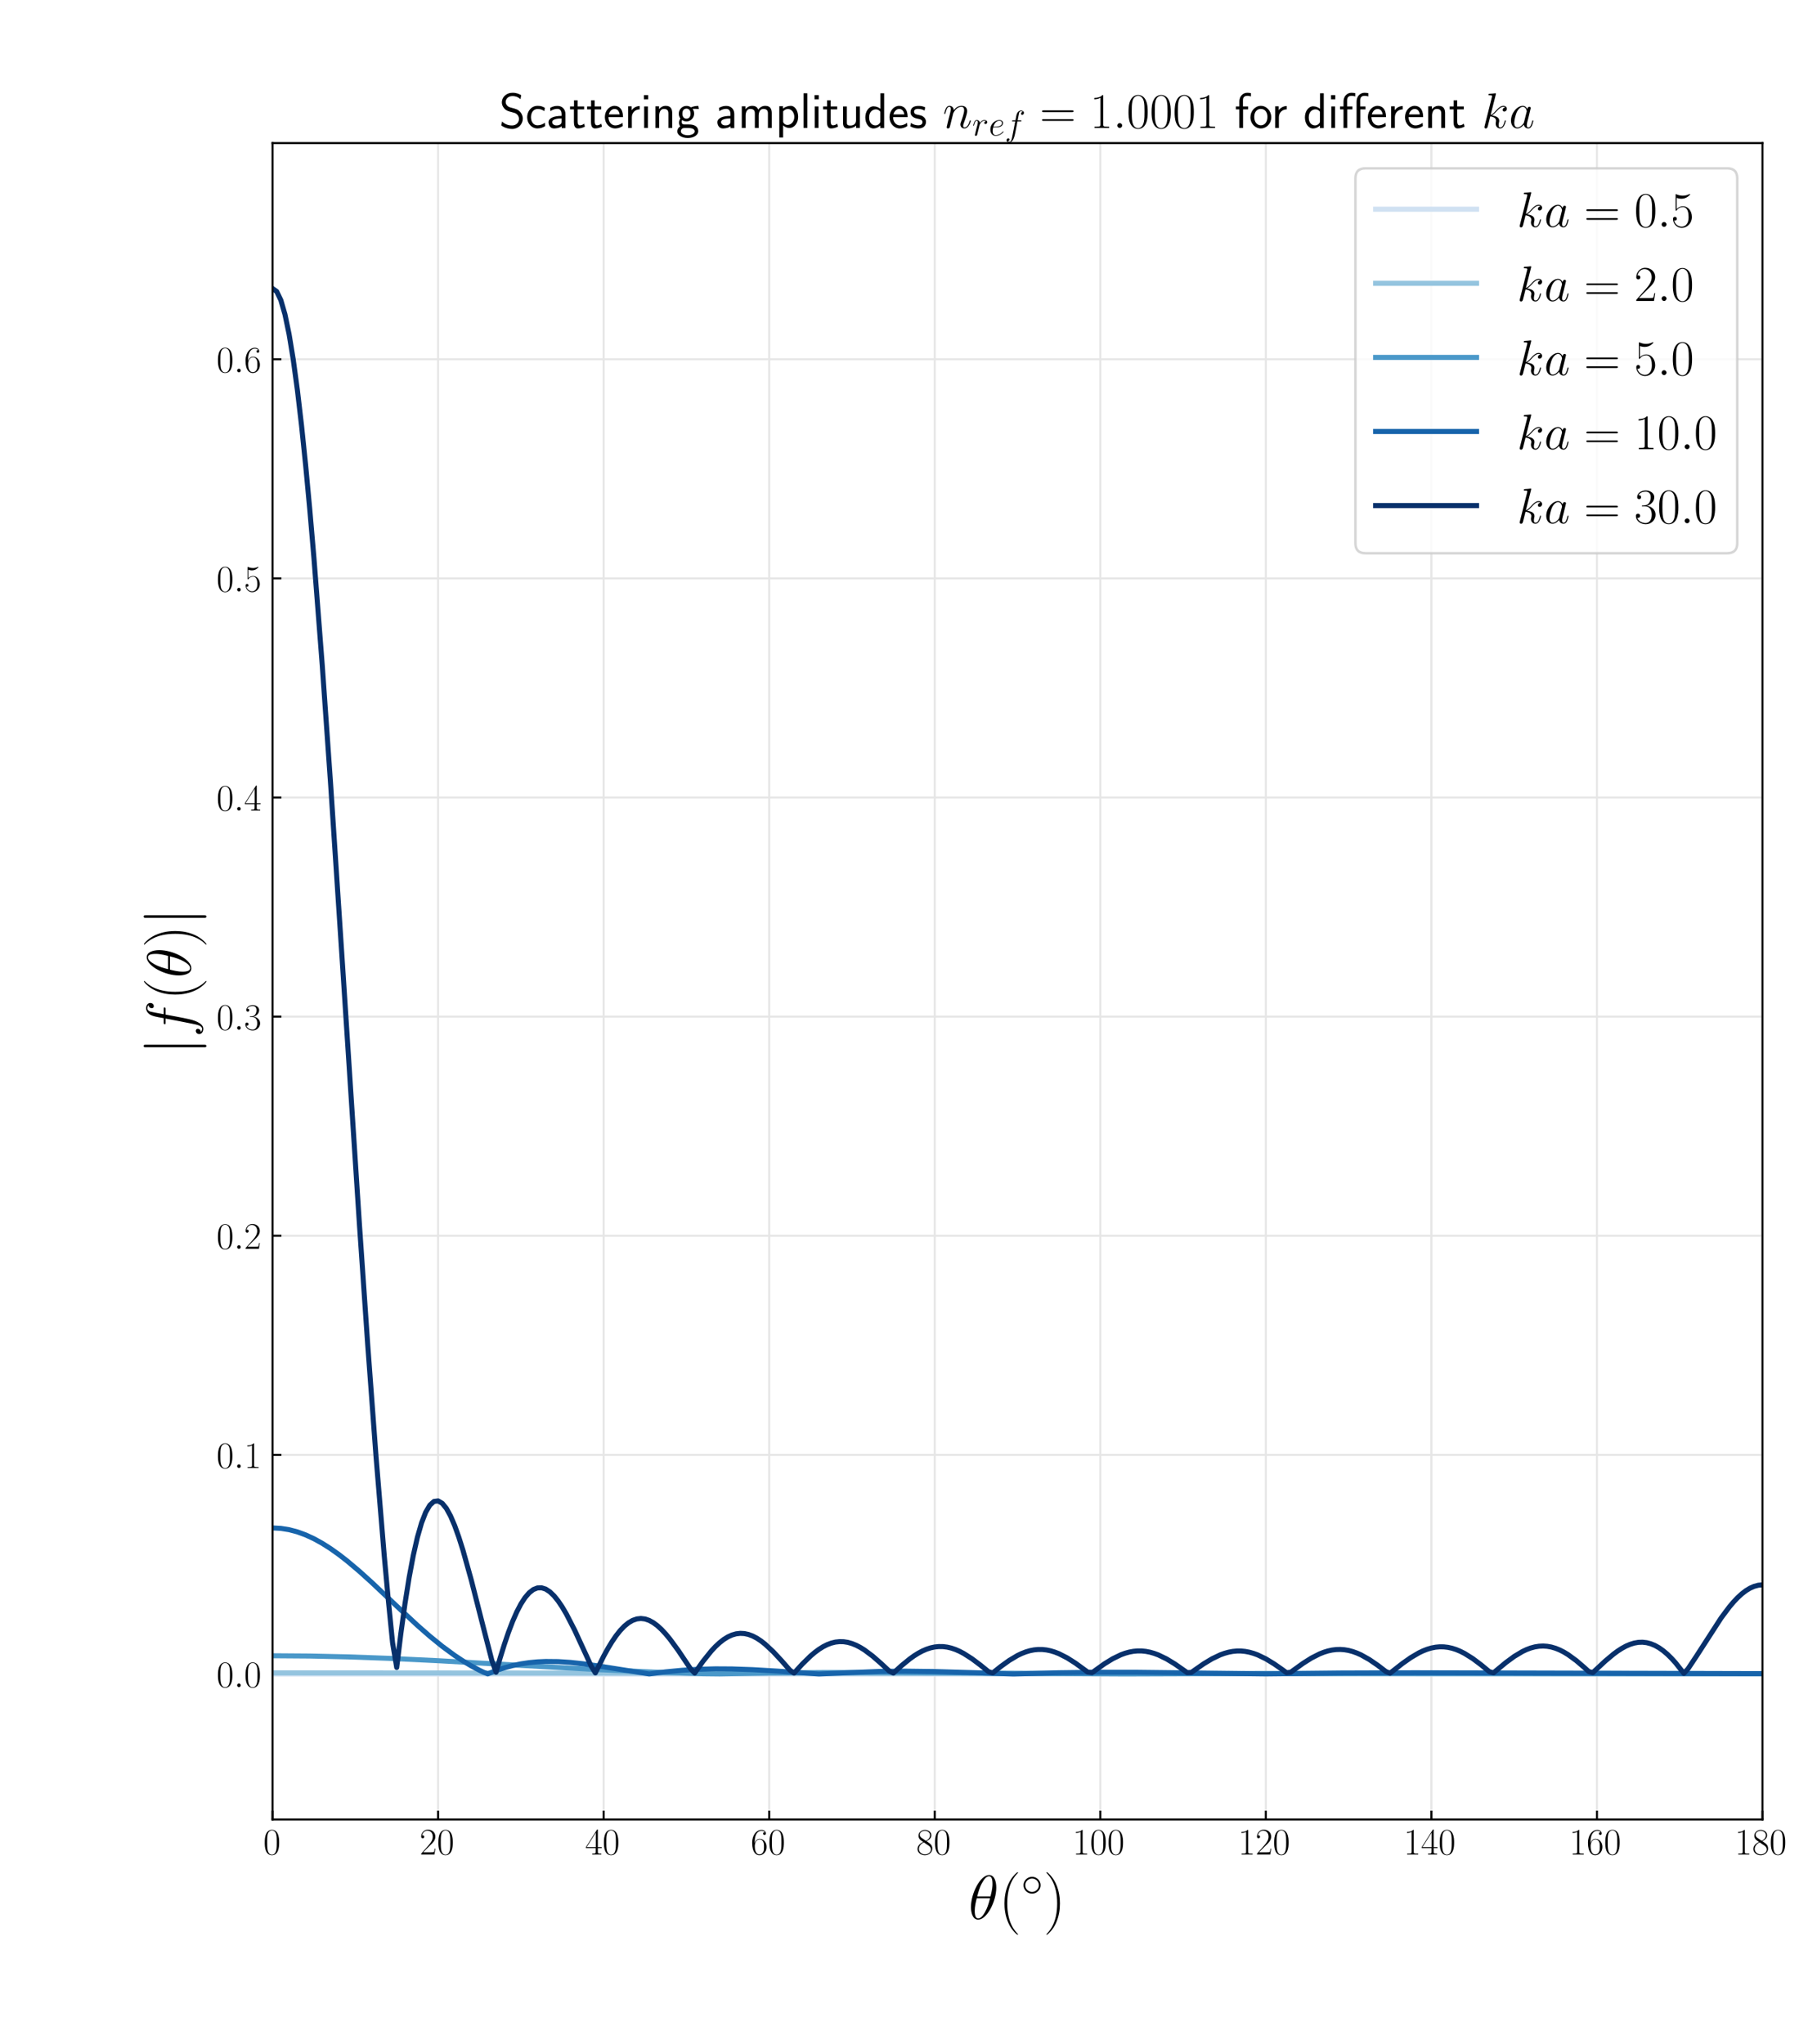 <?xml version="1.0" encoding="utf-8" standalone="no"?>
<!DOCTYPE svg PUBLIC "-//W3C//DTD SVG 1.1//EN"
  "http://www.w3.org/Graphics/SVG/1.1/DTD/svg11.dtd">
<!-- Created with matplotlib (https://matplotlib.org/) -->
<svg height="810pt" version="1.1" viewBox="0 0 720 810" width="720pt" xmlns="http://www.w3.org/2000/svg" xmlns:xlink="http://www.w3.org/1999/xlink">
 <defs>
  <style type="text/css">*{stroke-linecap:butt;stroke-linejoin:round;}</style>
 </defs>
 <g id="figure_1">
  <g id="patch_1">
   <path d="M 0 810 
L 720 810 
L 720 0 
L 0 0 
z
" style="fill:#ffffff;"/>
  </g>
  <g id="axes_1">
   <g id="patch_2">
    <path d="M 108 720.9 
L 698.4 720.9 
L 698.4 56.7 
L 108 56.7 
z
" style="fill:#ffffff;"/>
   </g>
   <g id="matplotlib.axis_1">
    <g id="xtick_1">
     <g id="line2d_1">
      <path clip-path="url(#p8861852bd2)" d="M 108 720.9 
L 108 56.7 
" style="fill:none;stroke:#e6e6e6;stroke-linecap:square;stroke-width:0.8;"/>
     </g>
     <g id="line2d_2">
      <defs>
       <path d="M 0 0 
L 0 -3.5 
" id="m87c6912eff" style="stroke:#000000;stroke-width:0.8;"/>
      </defs>
      <g>
       <use style="stroke:#000000;stroke-width:0.8;" x="108" xlink:href="#m87c6912eff" y="720.9"/>
      </g>
     </g>
     <g id="text_1">
      <!-- $\mathdefault{0}$ -->
      <g transform="translate(104.342 734.778)scale(0.15 -0.15)">
       <defs>
        <path d="M 42 31.641 
C 42 37.75 41.906 48.125 37.703 56.109 
C 34 63.109 28.094 65.594 22.906 65.594 
C 18.094 65.594 12 63.406 8.203 56.203 
C 4.203 48.719 3.797 39.438 3.797 31.641 
C 3.797 25.953 3.906 17.281 7 9.672 
C 11.297 -0.609 19 -2 22.906 -2 
C 27.5 -2 34.5 -0.109 38.594 9.375 
C 41.594 16.281 42 24.359 42 31.641 
z
M 22.906 -0.406 
C 16.5 -0.406 12.703 5.078 11.297 12.688 
C 10.203 18.562 10.203 27.156 10.203 32.75 
C 10.203 40.438 10.203 46.828 11.5 52.922 
C 13.406 61.391 19 64 22.906 64 
C 27 64 32.297 61.297 34.203 53.125 
C 35.5 47.438 35.594 40.734 35.594 32.75 
C 35.594 26.25 35.594 18.266 34.406 12.375 
C 32.297 1.484 26.406 -0.406 22.906 -0.406 
z
" id="CMR17-48"/>
       </defs>
       <use transform="scale(0.996)" xlink:href="#CMR17-48"/>
      </g>
     </g>
    </g>
    <g id="xtick_2">
     <g id="line2d_3">
      <path clip-path="url(#p8861852bd2)" d="M 173.6 720.9 
L 173.6 56.7 
" style="fill:none;stroke:#e6e6e6;stroke-linecap:square;stroke-width:0.8;"/>
     </g>
     <g id="line2d_4">
      <g>
       <use style="stroke:#000000;stroke-width:0.8;" x="173.6" xlink:href="#m87c6912eff" y="720.9"/>
      </g>
     </g>
     <g id="text_2">
      <!-- $\mathdefault{20}$ -->
      <g transform="translate(166.284 734.778)scale(0.15 -0.15)">
       <defs>
        <path d="M 41.703 15.453 
L 39.906 15.453 
C 38.906 8.375 38.094 7.172 37.703 6.562 
C 37.203 5.766 30 5.766 28.594 5.766 
L 9.406 5.766 
C 13 9.672 20 16.75 28.5 24.953 
C 34.594 30.734 41.703 37.531 41.703 47.422 
C 41.703 59.219 32.297 66 21.797 66 
C 10.797 66 4.094 56.312 4.094 47.344 
C 4.094 43.438 7 42.938 8.203 42.938 
C 9.203 42.938 12.203 43.547 12.203 47.031 
C 12.203 50.109 9.594 51 8.203 51 
C 7.594 51 7 50.906 6.594 50.703 
C 8.5 59.219 14.297 63.406 20.406 63.406 
C 29.094 63.406 34.797 56.516 34.797 47.422 
C 34.797 38.734 29.703 31.25 24 24.75 
L 4.094 2.281 
L 4.094 0 
L 39.297 0 
z
" id="CMR17-50"/>
       </defs>
       <use transform="scale(0.996)" xlink:href="#CMR17-50"/>
       <use transform="translate(45.69 0)scale(0.996)" xlink:href="#CMR17-48"/>
      </g>
     </g>
    </g>
    <g id="xtick_3">
     <g id="line2d_5">
      <path clip-path="url(#p8861852bd2)" d="M 239.2 720.9 
L 239.2 56.7 
" style="fill:none;stroke:#e6e6e6;stroke-linecap:square;stroke-width:0.8;"/>
     </g>
     <g id="line2d_6">
      <g>
       <use style="stroke:#000000;stroke-width:0.8;" x="239.2" xlink:href="#m87c6912eff" y="720.9"/>
      </g>
     </g>
     <g id="text_3">
      <!-- $\mathdefault{40}$ -->
      <g transform="translate(231.884 734.778)scale(0.15 -0.15)">
       <defs>
        <path d="M 33.594 64.406 
C 33.594 66.5 33.5 66.5 31.703 66.5 
L 2 19.594 
L 2 17 
L 27.797 17 
L 27.797 7.141 
C 27.797 3.5 27.594 2.5 20.594 2.5 
L 18.703 2.5 
L 18.703 0 
C 21.906 0 27.297 0 30.703 0 
C 34.094 0 39.5 0 42.703 0 
L 42.703 2.5 
L 40.797 2.5 
C 33.797 2.5 33.594 3.5 33.594 7.141 
L 33.594 17 
L 43.797 17 
L 43.797 19.594 
L 33.594 19.594 
z
M 28.094 57.859 
L 28.094 19.594 
L 4 19.594 
z
" id="CMR17-52"/>
       </defs>
       <use transform="scale(0.996)" xlink:href="#CMR17-52"/>
       <use transform="translate(45.69 0)scale(0.996)" xlink:href="#CMR17-48"/>
      </g>
     </g>
    </g>
    <g id="xtick_4">
     <g id="line2d_7">
      <path clip-path="url(#p8861852bd2)" d="M 304.8 720.9 
L 304.8 56.7 
" style="fill:none;stroke:#e6e6e6;stroke-linecap:square;stroke-width:0.8;"/>
     </g>
     <g id="line2d_8">
      <g>
       <use style="stroke:#000000;stroke-width:0.8;" x="304.8" xlink:href="#m87c6912eff" y="720.9"/>
      </g>
     </g>
     <g id="text_4">
      <!-- $\mathdefault{60}$ -->
      <g transform="translate(297.484 734.778)scale(0.15 -0.15)">
       <defs>
        <path d="M 10.594 34 
C 10.594 57.656 21.797 63 28.297 63 
C 30.406 63 35.5 62.641 37.5 59 
C 35.906 59 32.906 59 32.906 55.516 
C 32.906 52.828 35.094 51.922 36.5 51.922 
C 37.406 51.922 40.094 52.312 40.094 55.625 
C 40.094 61.781 35.094 65.297 28.203 65.297 
C 16.297 65.297 3.797 52.969 3.797 31 
C 3.797 3.953 15.094 -2 23.094 -2 
C 32.797 -2 42 6.672 42 20.047 
C 42 32.516 33.906 41.594 23.703 41.594 
C 17.594 41.594 13.094 37.609 10.594 30.625 
z
M 23.094 0.391 
C 10.797 0.391 10.797 18.75 10.797 22.438 
C 10.797 29.625 14.203 40 23.5 40 
C 25.203 40 30.094 40 33.406 33.125 
C 35.203 29.219 35.203 25.141 35.203 20.141 
C 35.203 14.75 35.203 10.781 33.094 6.781 
C 30.906 2.672 27.703 0.391 23.094 0.391 
z
" id="CMR17-54"/>
       </defs>
       <use transform="scale(0.996)" xlink:href="#CMR17-54"/>
       <use transform="translate(45.69 0)scale(0.996)" xlink:href="#CMR17-48"/>
      </g>
     </g>
    </g>
    <g id="xtick_5">
     <g id="line2d_9">
      <path clip-path="url(#p8861852bd2)" d="M 370.4 720.9 
L 370.4 56.7 
" style="fill:none;stroke:#e6e6e6;stroke-linecap:square;stroke-width:0.8;"/>
     </g>
     <g id="line2d_10">
      <g>
       <use style="stroke:#000000;stroke-width:0.8;" x="370.4" xlink:href="#m87c6912eff" y="720.9"/>
      </g>
     </g>
     <g id="text_5">
      <!-- $\mathdefault{80}$ -->
      <g transform="translate(363.084 734.778)scale(0.15 -0.15)">
       <defs>
        <path d="M 27.203 35.375 
C 33.5 38.547 39.906 43.328 39.906 50.984 
C 39.906 60.016 31.094 65.297 23 65.297 
C 13.906 65.297 5.906 58.734 5.906 49.688 
C 5.906 47.203 6.5 42.922 10.406 39.141 
C 11.406 38.156 15.594 35.172 18.297 33.281 
C 13.797 30.984 3.297 25.531 3.297 14.594 
C 3.297 4.359 13.094 -2 22.797 -2 
C 33.5 -2 42.5 5.656 42.5 15.781 
C 42.5 24.844 36.406 29.016 32.406 31.703 
z
M 14.094 44.094 
C 13.297 44.594 9.297 47.672 9.297 52.359 
C 9.297 58.422 15.594 63 22.797 63 
C 30.703 63 36.5 57.438 36.5 50.969 
C 36.5 41.703 26.094 36.422 25.594 36.422 
C 25.5 36.422 25.406 36.422 24.594 37.031 
z
M 32.5 23.734 
C 34 22.641 38.797 19.375 38.797 13.297 
C 38.797 5.953 31.406 0.391 23 0.391 
C 13.906 0.391 7 6.844 7 14.688 
C 7 22.547 13.094 29.094 20 32.188 
z
" id="CMR17-56"/>
       </defs>
       <use transform="scale(0.996)" xlink:href="#CMR17-56"/>
       <use transform="translate(45.69 0)scale(0.996)" xlink:href="#CMR17-48"/>
      </g>
     </g>
    </g>
    <g id="xtick_6">
     <g id="line2d_11">
      <path clip-path="url(#p8861852bd2)" d="M 436 720.9 
L 436 56.7 
" style="fill:none;stroke:#e6e6e6;stroke-linecap:square;stroke-width:0.8;"/>
     </g>
     <g id="line2d_12">
      <g>
       <use style="stroke:#000000;stroke-width:0.8;" x="436" xlink:href="#m87c6912eff" y="720.9"/>
      </g>
     </g>
     <g id="text_6">
      <!-- $\mathdefault{100}$ -->
      <g transform="translate(425.026 734.778)scale(0.15 -0.15)">
       <defs>
        <path d="M 26.594 63.406 
C 26.594 65.5 26.5 65.5 25.094 65.5 
C 21.203 61.188 15.297 59.797 9.703 59.797 
C 9.406 59.797 8.906 59.797 8.797 59.5 
C 8.703 59.297 8.703 59.094 8.703 57 
C 11.797 57 17 57.594 21 59.984 
L 21 7.203 
C 21 3.688 20.797 2.5 12.203 2.5 
L 9.203 2.5 
L 9.203 0 
C 14 0 19 0 23.797 0 
C 28.594 0 33.594 0 38.406 0 
L 38.406 2.5 
L 35.406 2.5 
C 26.797 2.5 26.594 3.594 26.594 7.156 
z
" id="CMR17-49"/>
       </defs>
       <use transform="scale(0.996)" xlink:href="#CMR17-49"/>
       <use transform="translate(45.69 0)scale(0.996)" xlink:href="#CMR17-48"/>
       <use transform="translate(91.381 0)scale(0.996)" xlink:href="#CMR17-48"/>
      </g>
     </g>
    </g>
    <g id="xtick_7">
     <g id="line2d_13">
      <path clip-path="url(#p8861852bd2)" d="M 501.6 720.9 
L 501.6 56.7 
" style="fill:none;stroke:#e6e6e6;stroke-linecap:square;stroke-width:0.8;"/>
     </g>
     <g id="line2d_14">
      <g>
       <use style="stroke:#000000;stroke-width:0.8;" x="501.6" xlink:href="#m87c6912eff" y="720.9"/>
      </g>
     </g>
     <g id="text_7">
      <!-- $\mathdefault{120}$ -->
      <g transform="translate(490.626 734.778)scale(0.15 -0.15)">
       <use transform="scale(0.996)" xlink:href="#CMR17-49"/>
       <use transform="translate(45.69 0)scale(0.996)" xlink:href="#CMR17-50"/>
       <use transform="translate(91.381 0)scale(0.996)" xlink:href="#CMR17-48"/>
      </g>
     </g>
    </g>
    <g id="xtick_8">
     <g id="line2d_15">
      <path clip-path="url(#p8861852bd2)" d="M 567.2 720.9 
L 567.2 56.7 
" style="fill:none;stroke:#e6e6e6;stroke-linecap:square;stroke-width:0.8;"/>
     </g>
     <g id="line2d_16">
      <g>
       <use style="stroke:#000000;stroke-width:0.8;" x="567.2" xlink:href="#m87c6912eff" y="720.9"/>
      </g>
     </g>
     <g id="text_8">
      <!-- $\mathdefault{140}$ -->
      <g transform="translate(556.226 734.778)scale(0.15 -0.15)">
       <use transform="scale(0.996)" xlink:href="#CMR17-49"/>
       <use transform="translate(45.69 0)scale(0.996)" xlink:href="#CMR17-52"/>
       <use transform="translate(91.381 0)scale(0.996)" xlink:href="#CMR17-48"/>
      </g>
     </g>
    </g>
    <g id="xtick_9">
     <g id="line2d_17">
      <path clip-path="url(#p8861852bd2)" d="M 632.8 720.9 
L 632.8 56.7 
" style="fill:none;stroke:#e6e6e6;stroke-linecap:square;stroke-width:0.8;"/>
     </g>
     <g id="line2d_18">
      <g>
       <use style="stroke:#000000;stroke-width:0.8;" x="632.8" xlink:href="#m87c6912eff" y="720.9"/>
      </g>
     </g>
     <g id="text_9">
      <!-- $\mathdefault{160}$ -->
      <g transform="translate(621.826 734.778)scale(0.15 -0.15)">
       <use transform="scale(0.996)" xlink:href="#CMR17-49"/>
       <use transform="translate(45.69 0)scale(0.996)" xlink:href="#CMR17-54"/>
       <use transform="translate(91.381 0)scale(0.996)" xlink:href="#CMR17-48"/>
      </g>
     </g>
    </g>
    <g id="xtick_10">
     <g id="line2d_19">
      <path clip-path="url(#p8861852bd2)" d="M 698.4 720.9 
L 698.4 56.7 
" style="fill:none;stroke:#e6e6e6;stroke-linecap:square;stroke-width:0.8;"/>
     </g>
     <g id="line2d_20">
      <g>
       <use style="stroke:#000000;stroke-width:0.8;" x="698.4" xlink:href="#m87c6912eff" y="720.9"/>
      </g>
     </g>
     <g id="text_10">
      <!-- $\mathdefault{180}$ -->
      <g transform="translate(687.426 734.778)scale(0.15 -0.15)">
       <use transform="scale(0.996)" xlink:href="#CMR17-49"/>
       <use transform="translate(45.69 0)scale(0.996)" xlink:href="#CMR17-56"/>
       <use transform="translate(91.381 0)scale(0.996)" xlink:href="#CMR17-48"/>
      </g>
     </g>
    </g>
    <g id="text_11">
     <!-- $\theta(^{\circ})$ -->
     <g transform="translate(383.751 760.341)scale(0.25 -0.25)">
      <defs>
       <path d="M 44.297 50 
C 44.297 60.156 41.094 70 32.906 70 
C 18.906 70 4 40.859 4 19 
C 4 14.422 5 -1 15.5 -1 
C 29.094 -1 44.297 27.438 44.297 50 
z
M 14 36 
C 15.5 41.859 17.594 50.219 21.594 57.266 
C 24.906 63.234 28.406 68 32.797 68 
C 36.094 68 38.297 65.219 38.297 55.688 
C 38.297 52.094 38 47.141 35.094 36 
z
M 34.406 33.016 
C 31.906 23.281 29.797 17 26.203 10.734 
C 23.297 5.672 19.797 1 15.594 1 
C 12.5 1 10 3.391 10 13.219 
C 10 19.688 11.594 26.453 13.203 33.016 
z
" id="CMMI12-18"/>
       <path d="M 30.594 -24.391 
C 30.594 -24.297 30.594 -24.094 30.297 -23.797 
C 25.703 -19.125 13.406 -6.359 13.406 24.703 
C 13.406 55.766 25.5 68.422 30.406 73.391 
C 30.406 73.5 30.594 73.703 30.594 74 
C 30.594 74.297 30.297 74.5 29.906 74.5 
C 28.797 74.5 20.297 67.125 15.406 56.156 
C 10.406 45.109 9 34.359 9 24.812 
C 9 17.625 9.703 5.484 15.703 -7.359 
C 20.5 -17.734 28.703 -25 29.906 -25 
C 30.406 -25 30.594 -24.797 30.594 -24.391 
z
" id="CMR17-40"/>
       <path d="M 44.406 25 
C 44.406 35.578 35.5 44.188 25 44.188 
C 14.203 44.188 5.5 35.375 5.5 25 
C 5.5 14.531 14.203 5.812 25 5.812 
C 35.5 5.812 44.406 14.422 44.406 25 
z
M 25 9.812 
C 16.297 9.812 9.5 16.719 9.5 25 
C 9.5 33.281 16.406 40.188 25 40.188 
C 33.297 40.188 40.406 33.469 40.406 25 
C 40.406 16.531 33.297 9.812 25 9.812 
z
" id="CMSY10-14"/>
       <path d="M 26.297 24.703 
C 26.297 31.875 25.594 44.016 19.594 56.859 
C 14.797 67.234 6.594 74.5 5.406 74.5 
C 5.094 74.5 4.703 74.391 4.703 73.891 
C 4.703 73.703 4.797 73.594 4.906 73.391 
C 9.703 68.406 21.906 55.75 21.906 24.75 
C 21.906 -6.359 9.797 -19.016 4.906 -24.016 
C 4.797 -24.203 4.703 -24.312 4.703 -24.5 
C 4.703 -25 5.094 -25 5.406 -25 
C 6.5 -25 15 -17.625 19.906 -6.656 
C 24.906 4.391 26.297 15.141 26.297 24.703 
z
" id="CMR17-41"/>
      </defs>
      <use transform="scale(0.996)" xlink:href="#CMMI12-18"/>
      <use transform="translate(48.17 0)scale(0.996)" xlink:href="#CMR17-40"/>
      <use transform="translate(83.45 36.154)scale(0.697)" xlink:href="#CMSY10-14"/>
      <use transform="translate(118.818 0)scale(0.996)" xlink:href="#CMR17-41"/>
     </g>
    </g>
   </g>
   <g id="matplotlib.axis_2">
    <g id="ytick_1">
     <g id="line2d_21">
      <path clip-path="url(#p8861852bd2)" d="M 108 663.266 
L 698.4 663.266 
" style="fill:none;stroke:#e6e6e6;stroke-linecap:square;stroke-width:0.8;"/>
     </g>
     <g id="line2d_22">
      <defs>
       <path d="M 0 0 
L 3.5 0 
" id="m03b6c54f4f" style="stroke:#000000;stroke-width:0.8;"/>
      </defs>
      <g>
       <use style="stroke:#000000;stroke-width:0.8;" x="108" xlink:href="#m03b6c54f4f" y="663.266"/>
      </g>
     </g>
     <g id="text_12">
      <!-- $\mathdefault{0.0}$ -->
      <g transform="translate(85.803 668.455)scale(0.15 -0.15)">
       <defs>
        <path d="M 18.406 4.797 
C 18.406 7.688 16 9.672 13.594 9.672 
C 10.703 9.672 8.703 7.281 8.703 4.891 
C 8.703 2 11.094 0 13.5 0 
C 16.406 0 18.406 2.391 18.406 4.797 
z
" id="CMMI12-58"/>
       </defs>
       <use transform="scale(0.996)" xlink:href="#CMR17-48"/>
       <use transform="translate(45.69 0)scale(0.996)" xlink:href="#CMMI12-58"/>
       <use transform="translate(72.788 0)scale(0.996)" xlink:href="#CMR17-48"/>
      </g>
     </g>
    </g>
    <g id="ytick_2">
     <g id="line2d_23">
      <path clip-path="url(#p8861852bd2)" d="M 108 576.445 
L 698.4 576.445 
" style="fill:none;stroke:#e6e6e6;stroke-linecap:square;stroke-width:0.8;"/>
     </g>
     <g id="line2d_24">
      <g>
       <use style="stroke:#000000;stroke-width:0.8;" x="108" xlink:href="#m03b6c54f4f" y="576.445"/>
      </g>
     </g>
     <g id="text_13">
      <!-- $\mathdefault{0.1}$ -->
      <g transform="translate(85.803 581.634)scale(0.15 -0.15)">
       <use transform="scale(0.996)" xlink:href="#CMR17-48"/>
       <use transform="translate(45.69 0)scale(0.996)" xlink:href="#CMMI12-58"/>
       <use transform="translate(72.788 0)scale(0.996)" xlink:href="#CMR17-49"/>
      </g>
     </g>
    </g>
    <g id="ytick_3">
     <g id="line2d_25">
      <path clip-path="url(#p8861852bd2)" d="M 108 489.624 
L 698.4 489.624 
" style="fill:none;stroke:#e6e6e6;stroke-linecap:square;stroke-width:0.8;"/>
     </g>
     <g id="line2d_26">
      <g>
       <use style="stroke:#000000;stroke-width:0.8;" x="108" xlink:href="#m03b6c54f4f" y="489.624"/>
      </g>
     </g>
     <g id="text_14">
      <!-- $\mathdefault{0.2}$ -->
      <g transform="translate(85.803 494.813)scale(0.15 -0.15)">
       <use transform="scale(0.996)" xlink:href="#CMR17-48"/>
       <use transform="translate(45.69 0)scale(0.996)" xlink:href="#CMMI12-58"/>
       <use transform="translate(72.788 0)scale(0.996)" xlink:href="#CMR17-50"/>
      </g>
     </g>
    </g>
    <g id="ytick_4">
     <g id="line2d_27">
      <path clip-path="url(#p8861852bd2)" d="M 108 402.803 
L 698.4 402.803 
" style="fill:none;stroke:#e6e6e6;stroke-linecap:square;stroke-width:0.8;"/>
     </g>
     <g id="line2d_28">
      <g>
       <use style="stroke:#000000;stroke-width:0.8;" x="108" xlink:href="#m03b6c54f4f" y="402.803"/>
      </g>
     </g>
     <g id="text_15">
      <!-- $\mathdefault{0.3}$ -->
      <g transform="translate(85.803 407.992)scale(0.15 -0.15)">
       <defs>
        <path d="M 22.094 33.703 
C 31 33.703 34.906 25.969 34.906 17.031 
C 34.906 5 28.5 0.391 22.703 0.391 
C 17.406 0.391 8.797 3.031 6.094 10.828 
C 6.594 10.625 7.094 10.625 7.594 10.625 
C 10 10.625 11.797 12.219 11.797 14.812 
C 11.797 17.703 9.594 19 7.594 19 
C 5.906 19 3.297 18.203 3.297 14.469 
C 3.297 5.234 12.297 -2 22.906 -2 
C 34 -2 42.5 6.719 42.5 16.953 
C 42.5 26.672 34.5 33.703 25 34.797 
C 32.594 36.375 39.906 43.062 39.906 52.016 
C 39.906 59.688 32 65.297 23 65.297 
C 13.906 65.297 5.906 59.828 5.906 52.016 
C 5.906 48.594 8.5 48 9.797 48 
C 11.906 48 13.703 49.297 13.703 51.891 
C 13.703 54.469 11.906 55.766 9.797 55.766 
C 9.406 55.766 8.906 55.766 8.5 55.578 
C 11.406 61.859 19.297 63 22.797 63 
C 26.297 63 32.906 61.328 32.906 51.875 
C 32.906 49.109 32.5 44.188 29.094 39.844 
C 26.094 36 22.703 36 19.406 35.688 
C 18.906 35.688 16.594 35.453 16.203 35.453 
C 15.5 35.359 15.094 35.266 15.094 34.5 
C 15.094 33.797 15.203 33.703 17.203 33.703 
z
" id="CMR17-51"/>
       </defs>
       <use transform="scale(0.996)" xlink:href="#CMR17-48"/>
       <use transform="translate(45.69 0)scale(0.996)" xlink:href="#CMMI12-58"/>
       <use transform="translate(72.788 0)scale(0.996)" xlink:href="#CMR17-51"/>
      </g>
     </g>
    </g>
    <g id="ytick_5">
     <g id="line2d_29">
      <path clip-path="url(#p8861852bd2)" d="M 108 315.982 
L 698.4 315.982 
" style="fill:none;stroke:#e6e6e6;stroke-linecap:square;stroke-width:0.8;"/>
     </g>
     <g id="line2d_30">
      <g>
       <use style="stroke:#000000;stroke-width:0.8;" x="108" xlink:href="#m03b6c54f4f" y="315.982"/>
      </g>
     </g>
     <g id="text_16">
      <!-- $\mathdefault{0.4}$ -->
      <g transform="translate(85.803 321.171)scale(0.15 -0.15)">
       <use transform="scale(0.996)" xlink:href="#CMR17-48"/>
       <use transform="translate(45.69 0)scale(0.996)" xlink:href="#CMMI12-58"/>
       <use transform="translate(72.788 0)scale(0.996)" xlink:href="#CMR17-52"/>
      </g>
     </g>
    </g>
    <g id="ytick_6">
     <g id="line2d_31">
      <path clip-path="url(#p8861852bd2)" d="M 108 229.161 
L 698.4 229.161 
" style="fill:none;stroke:#e6e6e6;stroke-linecap:square;stroke-width:0.8;"/>
     </g>
     <g id="line2d_32">
      <g>
       <use style="stroke:#000000;stroke-width:0.8;" x="108" xlink:href="#m03b6c54f4f" y="229.161"/>
      </g>
     </g>
     <g id="text_17">
      <!-- $\mathdefault{0.5}$ -->
      <g transform="translate(85.803 234.35)scale(0.15 -0.15)">
       <defs>
        <path d="M 11.406 57.688 
C 12.406 57.281 16.5 56 20.703 56 
C 30 56 35.094 61.109 38 64.062 
C 38 64.953 38 65.5 37.406 65.5 
C 37.297 65.5 37.094 65.5 36.297 65.047 
C 32.797 63.406 28.703 62.078 23.703 62.078 
C 20.703 62.078 16.203 62.484 11.297 64.672 
C 10.203 65.172 10 65.172 9.906 65.172 
C 9.406 65.172 9.297 65.062 9.297 63.078 
L 9.297 34.422 
C 9.297 32.641 9.297 32.141 10.297 32.141 
C 10.797 32.141 11 32.344 11.5 33.031 
C 14.703 37.516 19.094 39.406 24.094 39.406 
C 27.594 39.406 35.094 37.219 35.094 20.141 
C 35.094 16.953 35.094 11.172 32.094 6.578 
C 29.594 2.484 25.703 0.391 21.406 0.391 
C 14.797 0.391 8.094 5 6.297 12.719 
C 6.703 12.609 7.5 12.422 7.906 12.422 
C 9.203 12.422 11.703 13.125 11.703 16.219 
C 11.703 18.906 9.797 20 7.906 20 
C 5.594 20 4.094 18.594 4.094 15.797 
C 4.094 7.094 11 -2 21.594 -2 
C 31.906 -2 41.703 6.875 41.703 19.75 
C 41.703 31.719 33.906 41 24.203 41 
C 19.094 41 14.797 39.109 11.406 35.531 
z
" id="CMR17-53"/>
       </defs>
       <use transform="scale(0.996)" xlink:href="#CMR17-48"/>
       <use transform="translate(45.69 0)scale(0.996)" xlink:href="#CMMI12-58"/>
       <use transform="translate(72.788 0)scale(0.996)" xlink:href="#CMR17-53"/>
      </g>
     </g>
    </g>
    <g id="ytick_7">
     <g id="line2d_33">
      <path clip-path="url(#p8861852bd2)" d="M 108 142.34 
L 698.4 142.34 
" style="fill:none;stroke:#e6e6e6;stroke-linecap:square;stroke-width:0.8;"/>
     </g>
     <g id="line2d_34">
      <g>
       <use style="stroke:#000000;stroke-width:0.8;" x="108" xlink:href="#m03b6c54f4f" y="142.34"/>
      </g>
     </g>
     <g id="text_18">
      <!-- $\mathdefault{0.6}$ -->
      <g transform="translate(85.803 147.529)scale(0.15 -0.15)">
       <use transform="scale(0.996)" xlink:href="#CMR17-48"/>
       <use transform="translate(45.69 0)scale(0.996)" xlink:href="#CMMI12-58"/>
       <use transform="translate(72.788 0)scale(0.996)" xlink:href="#CMR17-54"/>
      </g>
     </g>
    </g>
    <g id="text_19">
     <!-- $|f(\theta)|$ -->
     <g transform="translate(75.576 417.9)rotate(-90)scale(0.25 -0.25)">
      <defs>
       <path d="M 15.906 71.406 
C 15.906 73.203 15.906 75 13.906 75 
C 11.906 75 11.906 73.203 11.906 71.406 
L 11.906 -21.406 
C 11.906 -23.203 11.906 -25 13.906 -25 
C 15.906 -25 15.906 -23.203 15.906 -21.406 
z
" id="CMSY10-106"/>
       <path d="M 44.594 40.094 
C 46.594 40.094 47.406 40.094 47.406 42 
C 47.406 43 46.594 43 44.797 43 
L 36.703 43 
C 38.594 53.578 40 60.891 40.797 64.172 
C 41.406 66.641 43.5 69 46.094 69 
C 48.203 69 50.297 68.094 51.297 67.156 
C 47.406 66.75 46.203 63.781 46.203 62.016 
C 46.203 59.953 47.703 58.734 49.594 58.734 
C 51.594 58.734 54.594 60.469 54.594 64.359 
C 54.594 68.641 50.406 71 46 71 
C 41.703 71 37.5 67.719 35.5 63.719 
C 33.703 60.125 32.703 56.422 30.406 43 
L 23.703 43 
C 21.797 43 20.797 43 20.797 41.203 
C 20.797 40.094 21.406 40.094 23.406 40.094 
L 29.797 40.094 
C 28 30.875 23.906 8.469 21.594 -2.141 
C 19.906 -10.766 18.406 -18 13.406 -18 
C 13.094 -18 10.203 -18 8.406 -16.109 
C 13.5 -15.703 13.5 -11.344 13.5 -11.25 
C 13.5 -9.266 12 -8.078 10.094 -8.078 
C 8.094 -8.078 5.094 -9.766 5.094 -13.547 
C 5.094 -17.812 9.5 -20 13.406 -20 
C 23.594 -20 27.797 -1.844 28.906 3.109 
C 30.703 10.75 35.594 37.125 36.094 40.094 
z
" id="CMMI12-102"/>
      </defs>
      <use transform="scale(0.996)" xlink:href="#CMSY10-106"/>
      <use transform="translate(27.674 0)scale(0.996)" xlink:href="#CMMI12-102"/>
      <use transform="translate(86.394 0)scale(0.996)" xlink:href="#CMR17-40"/>
      <use transform="translate(121.675 0)scale(0.996)" xlink:href="#CMMI12-18"/>
      <use transform="translate(169.845 0)scale(0.996)" xlink:href="#CMR17-41"/>
      <use transform="translate(205.125 0)scale(0.996)" xlink:href="#CMSY10-106"/>
     </g>
    </g>
   </g>
   <g id="line2d_35">
    <path clip-path="url(#p8861852bd2)" d="M 108 663.259 
L 698.4 663.259 
L 698.4 663.259 
" style="fill:none;stroke:#d0e1f2;stroke-linecap:square;stroke-width:2;"/>
   </g>
   <g id="line2d_36">
    <path clip-path="url(#p8861852bd2)" d="M 108 662.803 
L 265.44 662.914 
L 603.28 663.213 
L 698.4 663.226 
L 698.4 663.226 
" style="fill:none;stroke:#94c4df;stroke-linecap:square;stroke-width:2;"/>
   </g>
   <g id="line2d_37">
    <path clip-path="url(#p8861852bd2)" d="M 108 656.03 
L 122.76 656.141 
L 137.52 656.466 
L 153.92 657.049 
L 173.6 657.99 
L 204.76 659.756 
L 237.56 661.551 
L 258.88 662.493 
L 278.56 663.145 
L 285.12 663.218 
L 304.8 662.853 
L 327.76 662.662 
L 355.64 662.679 
L 399.92 662.977 
L 445.84 663.23 
L 499.96 663.036 
L 573.76 663.024 
L 698.4 663.096 
L 698.4 663.096 
" style="fill:none;stroke:#4a98c9;stroke-linecap:square;stroke-width:2;"/>
   </g>
   <g id="line2d_38">
    <path clip-path="url(#p8861852bd2)" d="M 108 605.38 
L 111.28 605.556 
L 114.56 606.082 
L 117.84 606.951 
L 121.12 608.151 
L 124.4 609.667 
L 127.68 611.479 
L 130.96 613.563 
L 134.24 615.892 
L 137.52 618.436 
L 142.44 622.587 
L 147.36 627.035 
L 157.2 636.351 
L 165.4 643.99 
L 170.32 648.299 
L 175.24 652.295 
L 180.16 655.907 
L 183.44 658.075 
L 186.72 660.037 
L 190 661.785 
L 191.64 662.577 
L 193.28 663.217 
L 196.56 661.905 
L 199.84 660.811 
L 203.12 659.926 
L 206.4 659.245 
L 209.68 658.754 
L 212.96 658.443 
L 216.24 658.295 
L 221.16 658.345 
L 226.08 658.668 
L 231 659.204 
L 237.56 660.143 
L 257.24 663.239 
L 263.8 662.405 
L 270.36 661.779 
L 276.92 661.382 
L 283.48 661.213 
L 290.04 661.252 
L 298.24 661.538 
L 308.08 662.116 
L 324.48 663.25 
L 349.08 662.207 
L 358.92 662.135 
L 370.4 662.282 
L 385.16 662.711 
L 401.56 663.252 
L 419.6 662.764 
L 434.36 662.571 
L 450.76 662.58 
L 472.08 662.837 
L 501.6 663.207 
L 531.12 662.872 
L 560.64 662.771 
L 604.92 662.881 
L 691.84 663.108 
L 698.4 663.109 
L 698.4 663.109 
" style="fill:none;stroke:#1764ab;stroke-linecap:square;stroke-width:2;"/>
   </g>
   <g id="line2d_39">
    <path clip-path="url(#p8861852bd2)" d="M 108 114.337 
L 109.64 115.481 
L 111.28 118.904 
L 112.92 124.576 
L 114.56 132.451 
L 116.2 142.463 
L 117.84 154.527 
L 119.48 168.545 
L 121.12 184.399 
L 122.76 201.96 
L 124.4 221.084 
L 127.68 263.391 
L 130.96 309.967 
L 135.88 384.633 
L 142.44 485.301 
L 145.72 532.908 
L 149 577.025 
L 152.28 616.622 
L 153.92 634.465 
L 155.56 650.894 
L 157.2 660.683 
L 158.84 647.251 
L 160.48 635.369 
L 162.12 625.053 
L 163.76 616.301 
L 165.4 609.095 
L 167.04 603.403 
L 168.68 599.179 
L 170.32 596.366 
L 171.96 594.891 
L 173.6 594.675 
L 175.24 595.625 
L 176.88 597.642 
L 178.52 600.62 
L 180.16 604.449 
L 181.8 609.012 
L 183.44 614.191 
L 186.72 625.924 
L 191.64 645.217 
L 194.92 657.942 
L 196.56 662.559 
L 198.2 656.86 
L 199.84 651.566 
L 201.48 646.738 
L 203.12 642.43 
L 204.76 638.685 
L 206.4 635.534 
L 208.04 632.999 
L 209.68 631.091 
L 211.32 629.812 
L 212.96 629.154 
L 214.6 629.1 
L 216.24 629.623 
L 217.88 630.691 
L 219.52 632.264 
L 221.16 634.294 
L 222.8 636.731 
L 224.44 639.518 
L 227.72 645.904 
L 232.64 656.581 
L 234.28 660.185 
L 235.92 662.82 
L 239.2 656.212 
L 240.84 653.227 
L 242.48 650.513 
L 244.12 648.103 
L 245.76 646.029 
L 247.4 644.312 
L 249.04 642.971 
L 250.68 642.014 
L 252.32 641.445 
L 253.96 641.263 
L 255.6 641.459 
L 257.24 642.017 
L 258.88 642.918 
L 260.52 644.138 
L 262.16 645.646 
L 263.8 647.41 
L 265.44 649.394 
L 268.72 653.863 
L 273.64 661.195 
L 275.28 662.893 
L 278.56 658.248 
L 281.84 654.161 
L 283.48 652.406 
L 285.12 650.875 
L 286.76 649.59 
L 288.4 648.567 
L 290.04 647.816 
L 291.68 647.343 
L 293.32 647.151 
L 294.96 647.237 
L 296.6 647.592 
L 298.24 648.206 
L 299.88 649.062 
L 301.52 650.141 
L 303.16 651.421 
L 306.44 654.479 
L 309.72 658.005 
L 313 661.749 
L 314.64 662.909 
L 317.92 659.314 
L 321.2 656.112 
L 322.84 654.722 
L 324.48 653.502 
L 326.12 652.468 
L 327.76 651.636 
L 329.4 651.015 
L 331.04 650.612 
L 332.68 650.432 
L 334.32 650.472 
L 335.96 650.729 
L 337.6 651.196 
L 339.24 651.86 
L 340.88 652.709 
L 342.52 653.724 
L 345.8 656.176 
L 349.08 659.034 
L 352.36 662.097 
L 354 662.891 
L 357.28 659.912 
L 360.56 657.236 
L 362.2 656.066 
L 363.84 655.034 
L 365.48 654.155 
L 367.12 653.442 
L 368.76 652.905 
L 370.4 652.551 
L 372.04 652.384 
L 373.68 652.404 
L 375.32 652.61 
L 376.96 652.995 
L 378.6 653.551 
L 380.24 654.267 
L 381.88 655.129 
L 385.16 657.225 
L 388.44 659.687 
L 391.72 662.345 
L 393.36 662.842 
L 396.64 660.233 
L 399.92 657.875 
L 403.2 655.923 
L 404.84 655.14 
L 406.48 654.501 
L 408.12 654.018 
L 409.76 653.696 
L 411.4 653.541 
L 413.04 653.553 
L 414.68 653.731 
L 416.32 654.072 
L 417.96 654.567 
L 419.6 655.208 
L 422.88 656.879 
L 426.16 658.963 
L 431.08 662.545 
L 432.72 662.753 
L 437.64 659.224 
L 440.92 657.209 
L 444.2 655.623 
L 445.84 655.025 
L 447.48 654.571 
L 449.12 654.267 
L 450.76 654.119 
L 452.4 654.128 
L 454.04 654.294 
L 455.68 654.613 
L 457.32 655.081 
L 458.96 655.687 
L 462.24 657.275 
L 465.52 659.266 
L 470.44 662.71 
L 472.08 662.629 
L 477 659.199 
L 480.28 657.226 
L 483.56 655.662 
L 485.2 655.067 
L 486.84 654.613 
L 488.48 654.305 
L 490.12 654.15 
L 491.76 654.151 
L 493.4 654.307 
L 495.04 654.617 
L 496.68 655.075 
L 498.32 655.674 
L 501.6 657.253 
L 504.88 659.253 
L 508.16 661.541 
L 509.8 662.746 
L 511.44 662.565 
L 516.36 659.022 
L 519.64 656.952 
L 522.92 655.283 
L 524.56 654.635 
L 526.2 654.128 
L 527.84 653.77 
L 529.48 653.569 
L 531.12 653.527 
L 532.76 653.648 
L 534.4 653.929 
L 536.04 654.368 
L 537.68 654.956 
L 539.32 655.687 
L 542.6 657.526 
L 545.88 659.77 
L 549.16 662.278 
L 550.8 662.951 
L 555.72 659.098 
L 559 656.786 
L 562.28 654.858 
L 563.92 654.079 
L 565.56 653.443 
L 567.2 652.961 
L 568.84 652.641 
L 570.48 652.489 
L 572.12 652.508 
L 573.76 652.7 
L 575.4 653.061 
L 577.04 653.588 
L 578.68 654.273 
L 580.32 655.104 
L 583.6 657.156 
L 586.88 659.617 
L 590.16 662.33 
L 591.8 662.804 
L 596.72 658.72 
L 600 656.311 
L 603.28 654.345 
L 604.92 653.573 
L 606.56 652.959 
L 608.2 652.517 
L 609.84 652.254 
L 611.48 652.176 
L 613.12 652.287 
L 614.76 652.586 
L 616.4 653.07 
L 618.04 653.734 
L 619.68 654.567 
L 621.32 655.557 
L 624.6 657.949 
L 627.88 660.76 
L 629.52 662.269 
L 631.16 662.719 
L 636.08 658.136 
L 639.36 655.386 
L 641 654.179 
L 642.64 653.117 
L 644.28 652.222 
L 645.92 651.513 
L 647.56 651.008 
L 649.2 650.721 
L 650.84 650.664 
L 652.48 650.847 
L 654.12 651.274 
L 655.76 651.947 
L 657.4 652.866 
L 659.04 654.024 
L 660.68 655.414 
L 662.32 657.023 
L 663.96 658.837 
L 667.24 663.003 
L 668.88 661.221 
L 672.16 656.286 
L 682 641.063 
L 685.28 636.671 
L 686.92 634.733 
L 688.56 633 
L 690.2 631.495 
L 691.84 630.237 
L 693.48 629.242 
L 695.12 628.521 
L 696.76 628.085 
L 698.4 627.939 
L 698.4 627.939 
" style="fill:none;stroke:#08306b;stroke-linecap:square;stroke-width:2;"/>
   </g>
   <g id="patch_3">
    <path d="M 108 720.9 
L 108 56.7 
" style="fill:none;stroke:#000000;stroke-linecap:square;stroke-linejoin:miter;stroke-width:0.8;"/>
   </g>
   <g id="patch_4">
    <path d="M 698.4 720.9 
L 698.4 56.7 
" style="fill:none;stroke:#000000;stroke-linecap:square;stroke-linejoin:miter;stroke-width:0.8;"/>
   </g>
   <g id="patch_5">
    <path d="M 108 720.9 
L 698.4 720.9 
" style="fill:none;stroke:#000000;stroke-linecap:square;stroke-linejoin:miter;stroke-width:0.8;"/>
   </g>
   <g id="patch_6">
    <path d="M 108 56.7 
L 698.4 56.7 
" style="fill:none;stroke:#000000;stroke-linecap:square;stroke-linejoin:miter;stroke-width:0.8;"/>
   </g>
   <g id="text_20">
    <!-- Scattering amplitudes $n_{ref}=1.0001$ for different $ka$ -->
    <g transform="translate(197.821 50.7)scale(0.2 -0.2)">
     <defs>
      <path d="M 43.703 65.141 
C 39.297 67.719 34.5 70 26.406 70 
C 13.5 70 5.203 60.609 5.203 51.031 
C 5.203 47.266 6.297 43.016 10.203 38.672 
C 14.094 34.312 18.5 33.141 24.094 31.766 
C 26.406 31.156 30.297 30.062 31 29.781 
C 36.594 27.609 39.297 22.562 39.297 17.812 
C 39.297 11.594 34.406 4.969 25.703 4.969 
C 22.703 4.969 13.906 4.969 5.594 12.797 
L 4.203 4.969 
C 12.406 -1 21.297 -2 25.797 -2 
C 38.094 -2 46.906 7.625 46.906 18.531 
C 46.906 22.5 45.703 27.547 41.5 32.203 
C 37.406 36.672 33.797 37.656 25.594 39.828 
C 20.906 41.031 17.906 41.828 15.406 44.891 
C 13.703 47.078 12.797 49.156 12.797 51.828 
C 12.797 57.391 17.594 63.438 26.406 63.438 
C 30.797 63.438 36.5 62.531 42.297 57.188 
z
" id="CMSS17-83"/>
      <path d="M 38.5 39.703 
C 38.5 40.391 33.906 42.406 32.703 42.797 
C 29.406 44 25.203 44 24.094 44 
C 11.094 44 3.297 32.703 3.297 21.297 
C 3.297 9.297 12 -1 23.703 -1 
C 30.406 -1 35.203 1.188 39.094 3.781 
L 38.5 10.375 
C 34.203 7.078 29.203 5.266 23.797 5.266 
C 16 5.266 10.906 12.094 10.906 21.391 
C 10.906 28.609 14.203 37.719 24.203 37.719 
C 29.703 37.719 32.797 36.609 37.406 33.516 
z
" id="CMSS17-99"/>
      <path d="M 37.594 27.984 
C 37.594 37.375 30.906 43.875 21.906 43.875 
C 17.5 43.875 12.703 43.078 7.203 39.891 
L 7.797 33.359 
C 10.297 35.125 14.594 38 21.797 38 
C 26.906 38 30 34.062 30 27.844 
L 30 24 
C 14 24 4 19.344 4 11.344 
C 4 7.203 6.5 -1 14.797 -1 
C 16.297 -1 24.406 -1 30.203 3.391 
L 30.203 -0.297 
L 37.594 -0.297 
z
M 30 12.75 
C 30 10.953 30 8.562 27 6.781 
C 24.406 5.078 21.094 5.078 19.703 5.078 
C 14.703 5.078 11.297 7.984 11.297 11.625 
C 11.297 18.922 26.906 18.922 30 18.922 
z
" id="CMSS17-97"/>
      <path d="M 16.703 37 
L 29.703 37 
L 29.703 42.766 
L 16.703 42.766 
L 16.703 55 
L 9.594 55 
L 9.594 42.766 
L 1.703 42.766 
L 1.703 37 
L 9.406 37 
L 9.406 11.703 
C 9.406 6 10.703 -1 17.297 -1 
C 22.297 -1 26.906 0.391 31.297 2.688 
L 29.703 8.562 
C 27.297 6.469 24.406 5.266 21.297 5.266 
C 16.906 5.266 16.703 10.875 16.703 13.375 
z
" id="CMSS17-116"/>
      <path d="M 39.094 21.516 
C 39.094 24.844 38.906 31.297 35.703 36.641 
C 32.203 42.391 26.5 44 22.203 44 
C 11.797 44 3 34.188 3 21.484 
C 3 9.094 12.094 -1 23.594 -1 
C 28.094 -1 33.594 0.297 38.594 3.875 
C 38.594 4.281 38.406 6.469 38.297 6.562 
C 38.297 6.766 38 9.844 38 10.25 
C 33.203 6.359 27.703 5.078 23.703 5.078 
C 17.297 5.078 10.406 10.422 10.094 21.516 
z
M 10.906 27 
C 12.203 32.562 16.594 37.828 22.203 37.828 
C 23.703 37.828 30.703 37.828 32.5 27 
z
" id="CMSS17-101"/>
      <path d="M 14.906 21.297 
C 14.906 30.703 21.797 37 30.594 37 
L 30.594 43.578 
C 24.203 43.578 18.203 40.391 14.594 35.203 
L 14.594 43.094 
L 7.5 43.094 
L 7.5 0 
L 14.906 0 
z
" id="CMSS17-114"/>
      <path d="M 15.297 65.359 
L 6.906 65.359 
L 6.906 57 
L 15.297 57 
z
M 14.797 42.797 
L 7.406 42.797 
L 7.406 0 
L 14.797 0 
z
" id="CMSS17-105"/>
      <path d="M 40.906 29.328 
C 40.906 35.672 39.406 44 28.094 44 
C 21.703 44 17.5 40.719 14.703 37.328 
L 14.703 43.094 
L 7.406 43.094 
L 7.406 0 
L 15 0 
L 15 24.359 
C 15 30.688 17.406 37.938 24.203 37.938 
C 33 37.938 33.297 32 33.297 28.578 
L 33.297 0 
L 40.906 0 
z
" id="CMSS17-110"/>
      <path d="M 44.5 43.875 
C 38.797 43.875 33.906 42.781 29.906 40.891 
C 26.594 43.391 23.203 43.875 20.906 43.875 
C 12.203 43.875 5.594 36.703 5.594 28.344 
C 5.594 22.938 8.594 18.859 8.797 18.672 
C 7 16.172 6 13.484 6 10.5 
C 6 7 7.406 4.516 8.5 3.125 
C 3.297 -0.047 2.594 -4.906 2.594 -6.797 
C 2.594 -14.031 11.703 -20 23.406 -20 
C 35.203 -20 44.297 -14.031 44.297 -6.688 
C 44.297 7 29 7 24.797 7 
L 16.703 7 
C 15.203 7 11.203 7 11.203 12.359 
C 11.203 14.391 12.094 15.688 12.203 15.781 
C 13.703 14.688 16.797 13 20.906 13 
C 29.203 13 36.094 19.969 36.094 28.547 
C 36.094 33.312 33.906 36.797 33 38 
L 33.297 38 
C 33.594 38 37.797 38 39.297 38 
C 42.5 38 42.797 37.953 45.594 37.797 
z
M 20.906 18.469 
C 17.5 18.469 12.703 20.547 12.703 28.484 
C 12.703 37.109 18.203 38.5 20.797 38.5 
C 24.203 38.5 29 36.422 29 28.484 
C 29 19.859 23.5 18.469 20.906 18.469 
z
M 24.703 -0.156 
C 27.094 -0.156 37.203 -0.156 37.203 -6.906 
C 37.203 -11.156 31 -14.516 23.5 -14.516 
C 15.906 -14.516 9.703 -11.25 9.703 -6.797 
C 9.703 -6.297 9.703 -0.156 16.594 -0.156 
z
" id="CMSS17-103"/>
      <path d="M 67 29.328 
C 67 36.062 65.297 44 54.094 44 
C 46.594 44 42.094 39.312 40.094 36.422 
C 38.297 41.719 34.094 44 28.094 44 
C 21.297 44 17 40.125 14.703 37.328 
L 14.703 43.094 
L 7.406 43.094 
L 7.406 0 
L 15 0 
L 15 24.359 
C 15 30.297 17.203 37.938 24.297 37.938 
C 33.406 37.938 33.406 31.5 33.406 28.578 
L 33.406 0 
L 41 0 
L 41 24.359 
C 41 30.297 43.203 37.938 50.297 37.938 
C 59.406 37.938 59.406 31.5 59.406 28.578 
L 59.406 0 
L 67 0 
z
" id="CMSS17-109"/>
      <path d="M 15.094 5.203 
C 18.406 2.016 22.906 -0.078 27.703 -0.078 
C 37 -0.078 45 9.422 45 22.062 
C 45 33.734 39 44 30.406 44 
C 25.406 44 19.406 42.219 14.906 38.625 
L 14.906 43.203 
L 7.5 43.203 
L 7.5 -19 
L 15.094 -19 
z
M 15.094 32.812 
C 15.906 34 19.297 37.734 24.797 37.734 
C 31.797 37.734 37.406 30.625 37.406 22.062 
C 37.406 12.297 30.594 6 23.906 6 
C 21.906 6 19.797 6.484 17.797 8.172 
C 15.094 10.531 15.094 12 15.094 13.391 
z
" id="CMSS17-112"/>
      <path d="M 14.797 69 
L 7.406 69 
L 7.406 0 
L 14.797 0 
z
" id="CMSS17-108"/>
      <path d="M 40.906 42.797 
L 33.297 42.797 
L 33.297 15.188 
C 33.297 7.781 27.906 4.781 22.203 4.781 
C 15.594 4.781 15 6.984 15 11.078 
L 15 42.797 
L 7.406 42.797 
L 7.406 10.594 
C 7.406 2.797 10.094 -1 17 -1 
C 20.406 -1 28.094 -0.203 33.5 4.781 
L 33.5 0 
L 40.906 0 
z
" id="CMSS17-117"/>
      <path d="M 40.797 69 
L 33.406 69 
L 33.406 38.094 
C 30.297 40.672 25.203 43.062 19.594 43.062 
C 10.5 43.062 3.297 33.297 3.297 21.047 
C 3.297 8.781 10.406 -1 19.297 -1 
C 26.203 -1 30.797 2.688 33.203 4.781 
L 33.203 -0.203 
L 40.797 -0.203 
z
M 33.203 13.062 
C 33.203 11.672 33.203 10.203 30.094 7.531 
C 28.094 5.859 25.703 5.078 23.406 5.078 
C 18 5.078 10.906 9 10.906 20.938 
C 10.906 33.344 18.906 37 24.406 37 
C 28.094 37 31.094 35.219 33.203 32.266 
z
" id="CMSS17-100"/>
      <path d="M 32.203 41.047 
C 26.297 43.859 21.703 43.859 18.703 43.859 
C 11.594 43.859 3.094 41.375 3.094 31.297 
C 3.094 21.234 14.094 19.031 17.094 18.422 
C 21.703 17.531 26.797 16.531 26.797 11.562 
C 26.797 5.266 19.594 5.266 18.297 5.266 
C 14.297 5.266 8.797 6.359 3.797 9.969 
L 2.594 3.281 
C 8.297 0 13.797 -1 18.406 -1 
C 30.703 -1 33.797 6.5 33.797 12.203 
C 33.797 17.094 31 20.391 29.094 21.891 
C 25.797 24.5 24.594 24.797 16.406 26.5 
C 15 26.703 10.094 27.797 10.094 32.281 
C 10.094 38 16.406 38 17.797 38 
C 24.297 38 28.297 35.984 31 34.5 
z
" id="CMSS17-115"/>
      <path d="M 20.594 29.234 
C 20.797 29.844 23.297 34.828 27 38.016 
C 29.594 40.406 33 42.016 36.906 42.016 
C 40.906 42.016 42.297 39.016 42.297 35.031 
C 42.297 29.344 38.203 17.969 36.203 12.578 
C 35.297 10.172 34.797 8.875 34.797 7.078 
C 34.797 2.594 37.906 -1 42.703 -1 
C 52 -1 55.5 13.672 55.5 14.266 
C 55.5 14.766 55.094 15.172 54.5 15.172 
C 53.594 15.172 53.5 14.875 53 13.172 
C 50.703 4.984 46.906 1 43 1 
C 42 1 40.406 1 40.406 4.203 
C 40.406 6.703 41.5 9.703 42.094 11.094 
C 44.094 16.609 48.297 27.812 48.297 33.516 
C 48.297 39.5 44.797 44 37.203 44 
C 28.297 44 23.594 37.734 21.797 35.234 
C 21.5 40.906 17.406 44 13 44 
C 9.797 44 7.594 42.109 5.906 38.719 
C 4.094 35.125 2.703 29.141 2.703 28.734 
C 2.703 28.344 3.094 27.844 3.797 27.844 
C 4.594 27.844 4.703 27.938 5.297 30.234 
C 6.906 36.328 8.703 42.016 12.703 42.016 
C 15 42.016 15.797 40.406 15.797 37.422 
C 15.797 35.219 14.797 31.328 14.094 28.234 
L 11.297 17.469 
C 10.906 15.562 9.797 11.078 9.297 9.281 
C 8.594 6.688 7.5 2 7.5 1.5 
C 7.5 0.094 8.594 -1 10.094 -1 
C 11.297 -1 12.703 -0.406 13.5 1.094 
C 13.703 1.594 14.594 5.094 15.094 7.078 
L 17.297 16.062 
z
" id="CMMI12-110"/>
      <path d="M 38.906 40.812 
C 35.797 40.219 34.203 38.016 34.203 35.828 
C 34.203 33.422 36.094 32.625 37.5 32.625 
C 40.297 32.625 42.594 35.031 42.594 38.016 
C 42.594 41.219 39.5 44 34.5 44 
C 30.5 44 25.906 42.203 21.703 36.125 
C 21 41.406 17 44 13 44 
C 9.094 44 7.094 41.016 5.906 38.812 
C 4.203 35.219 2.703 29.234 2.703 28.734 
C 2.703 28.344 3.094 27.844 3.797 27.844 
C 4.594 27.844 4.703 27.938 5.297 30.234 
C 6.797 36.219 8.703 42.016 12.703 42.016 
C 15.094 42.016 15.797 40.312 15.797 37.422 
C 15.797 35.219 14.797 31.328 14.094 28.234 
L 11.297 17.469 
C 10.906 15.562 9.797 11.078 9.297 9.281 
C 8.594 6.688 7.5 2 7.5 1.5 
C 7.5 0.094 8.594 -1 10.094 -1 
C 11.203 -1 13.094 -0.297 13.703 1.703 
C 14 2.5 17.703 17.562 18.297 19.859 
C 18.797 22.047 19.406 24.156 19.906 26.344 
C 20.297 27.734 20.703 29.344 21 30.641 
C 21.297 31.531 24 36.422 26.5 38.625 
C 27.703 39.719 30.297 42.016 34.406 42.016 
C 36 42.016 37.594 41.719 38.906 40.812 
z
" id="CMMI12-114"/>
      <path d="M 17.906 23.109 
C 20.594 23.109 27.406 23.109 32.203 24.922 
C 39.797 27.859 40.5 33.719 40.5 35.531 
C 40.5 39.969 36.703 44 30.094 44 
C 19.594 44 4.5 34.531 4.5 16.766 
C 4.5 6.281 10.5 -1 19.594 -1 
C 33.203 -1 41.797 9.516 41.797 10.812 
C 41.797 11.406 41.203 11.906 40.797 11.906 
C 40.5 11.906 40.406 11.812 39.5 10.922 
C 33.094 2.484 23.594 1 19.797 1 
C 14.094 1 11.094 5.469 11.094 12.844 
C 11.094 14.234 11.094 16.734 12.594 23.109 
z
M 13.094 25 
C 17.406 40.5 26.906 42.016 30.094 42.016 
C 34.5 42.016 37.5 39.406 37.5 35.578 
C 37.5 25 21.5 25 17.297 25 
z
" id="CMMI12-101"/>
      <path d="M 64.297 31.516 
C 65.797 31.516 67.297 31.516 67.297 33.203 
C 67.297 35 65.594 35 63.906 35 
L 8 35 
C 6.297 35 4.594 35 4.594 33.203 
C 4.594 31.516 6.094 31.516 7.594 31.516 
z
M 63.906 14 
C 65.594 14 67.297 14 67.297 15.797 
C 67.297 17.484 65.797 17.484 64.297 17.484 
L 7.594 17.484 
C 6.094 17.484 4.594 17.484 4.594 15.797 
C 4.594 14 6.297 14 8 14 
z
" id="CMR17-61"/>
      <path d="M 16.797 37 
L 26.906 37 
L 26.906 42.766 
L 16.594 42.766 
L 16.594 55.609 
C 16.594 62.719 22 63.938 25.094 63.938 
C 26.094 63.938 28.906 63.938 32.5 62.641 
L 32.5 69.203 
C 30.203 69.703 27.406 70 25.203 70 
C 15.906 70 9.406 62.391 9.406 52.484 
L 9.406 42.766 
L 2.5 42.766 
L 2.5 37 
L 9.406 37 
L 9.406 0 
L 16.797 0 
z
" id="CMSS17-102"/>
      <path d="M 44.203 21.188 
C 44.203 34 34.703 44 23.5 44 
C 12 44 2.703 33.703 2.703 21.188 
C 2.703 8.5 12.297 -1 23.406 -1 
C 34.797 -1 44.203 8.797 44.203 21.188 
z
M 23.5 5.266 
C 16.406 5.266 10.297 11.078 10.297 22 
C 10.297 33.609 17.406 37.922 23.406 37.922 
C 29.906 37.922 36.594 33.219 36.594 22 
C 36.594 10.672 30.094 5.266 23.5 5.266 
z
" id="CMSS17-111"/>
      <path d="M 16.797 37 
L 27.094 37 
L 27.094 42.766 
L 16.594 42.766 
L 16.594 55.609 
C 16.594 62.516 21.797 63.938 25.203 63.938 
C 28.703 63.938 31.594 63.031 32.703 62.641 
L 32.703 69.203 
C 31.594 69.406 28.594 70 25.297 70 
C 16.094 70 9.406 62.484 9.406 52.484 
L 9.406 42.766 
L 2.5 42.766 
L 2.5 37 
L 9.406 37 
L 9.406 0 
L 16.797 0 
z
M 42.797 37 
L 53.094 37 
L 53.094 42.766 
L 42.594 42.766 
L 42.594 55.609 
C 42.594 62.516 47.797 63.938 51.203 63.938 
C 54.703 63.938 57.594 63.031 58.703 62.641 
L 58.703 69.203 
C 57.594 69.406 54.594 70 51.297 70 
C 42.094 70 35.406 62.516 35.406 52.547 
L 35.406 0 
L 42.797 0 
z
" id="CMSS17-11"/>
      <path d="M 28.094 66.516 
C 28.203 66.922 28.406 67.516 28.406 68 
C 28.406 69 27.406 69 27.203 69 
C 27.094 69 23.5 68.641 21.703 68.391 
C 20 68.391 18.5 68.094 16.703 68.094 
C 14.297 67.891 13.594 67.797 13.594 66 
C 13.594 65 14.594 65 15.594 65 
C 20.703 65 20.703 64.109 20.703 63.125 
C 20.703 62.734 20.703 62.531 20.203 60.75 
L 5.906 3.875 
C 5.5 2.375 5.5 2.188 5.5 1.578 
C 5.5 -0.594 7.203 -1 8.203 -1 
C 11 -1 11.594 1.203 12.406 4.297 
L 17.094 22.953 
C 24.297 22.156 28.594 19.156 28.594 14.375 
C 28.594 13.766 28.594 13.375 28.297 11.875 
C 27.906 10.375 27.906 9.188 27.906 8.688 
C 27.906 2.891 31.703 -1 36.797 -1 
C 41.406 -1 43.797 3.188 44.594 4.594 
C 46.703 8.281 48 13.875 48 14.266 
C 48 14.766 47.594 15.172 47 15.172 
C 46.094 15.172 46 14.766 45.594 13.172 
C 44.203 7.984 42.094 1 37 1 
C 35 1 33.703 2 33.703 5.781 
C 33.703 7.688 34.094 9.875 34.5 11.375 
C 34.906 13.172 34.906 13.266 34.906 14.469 
C 34.906 20.359 29.594 23.656 20.406 24.844 
C 24 27.047 27.594 30.938 29 32.438 
C 34.703 38.812 38.594 42.016 43.203 42.016 
C 45.5 42.016 46.094 41.406 46.797 40.812 
C 43.094 40.406 41.703 37.812 41.703 35.828 
C 41.703 33.422 43.594 32.625 45 32.625 
C 47.703 32.625 50.094 34.922 50.094 38.125 
C 50.094 41.016 47.797 44 43.297 44 
C 37.797 44 33.297 40.109 26.203 32.125 
C 25.203 30.938 21.5 27.141 17.797 25.75 
z
" id="CMMI12-107"/>
      <path d="M 30.094 11.875 
C 29.594 10.172 29.594 9.984 28.203 8.078 
C 26 5.281 21.594 1 16.906 1 
C 12.797 1 10.5 4.688 10.5 10.578 
C 10.5 16.062 13.594 27.234 15.5 31.438 
C 18.906 38.422 23.594 42.016 27.5 42.016 
C 34.094 42.016 35.406 33.828 35.406 33.031 
C 35.406 32.938 35.094 31.625 35 31.438 
z
M 36.5 37.422 
C 35.406 40.016 32.703 44 27.5 44 
C 16.203 44 4 29.438 4 14.672 
C 4 4.797 9.797 -1 16.594 -1 
C 22.094 -1 26.797 3.297 29.594 6.594 
C 30.594 0.703 35.297 -1 38.297 -1 
C 41.297 -1 43.703 0.797 45.5 4.391 
C 47.094 7.781 48.5 13.875 48.5 14.266 
C 48.5 14.766 48.094 15.172 47.5 15.172 
C 46.594 15.172 46.5 14.672 46.094 13.172 
C 44.594 7.281 42.703 1 38.594 1 
C 35.703 1 35.5 3.594 35.5 5.594 
C 35.5 7.891 35.797 8.984 36.703 12.875 
C 37.406 15.375 37.906 17.562 38.703 20.453 
C 42.406 35.422 43.297 39.016 43.297 39.609 
C 43.297 41.016 42.203 42.109 40.703 42.109 
C 37.5 42.109 36.703 38.625 36.5 37.422 
z
" id="CMMI12-97"/>
     </defs>
     <use transform="scale(0.996)" xlink:href="#CMSS17-83"/>
     <use transform="translate(52.049 0)scale(0.996)" xlink:href="#CMSS17-99"/>
     <use transform="translate(93.687 0)scale(0.996)" xlink:href="#CMSS17-97"/>
     <use transform="translate(138.609 0)scale(0.996)" xlink:href="#CMSS17-116"/>
     <use transform="translate(172.441 0)scale(0.996)" xlink:href="#CMSS17-116"/>
     <use transform="translate(206.272 0)scale(0.996)" xlink:href="#CMSS17-101"/>
     <use transform="translate(247.911 0)scale(0.996)" xlink:href="#CMSS17-114"/>
     <use transform="translate(279.821 0)scale(0.996)" xlink:href="#CMSS17-105"/>
     <use transform="translate(302.002 0)scale(0.996)" xlink:href="#CMSS17-110"/>
     <use transform="translate(350.207 0)scale(0.996)" xlink:href="#CMSS17-103"/>
     <use transform="translate(428.279 0)scale(0.996)" xlink:href="#CMSS17-97"/>
     <use transform="translate(473.201 0)scale(0.996)" xlink:href="#CMSS17-109"/>
     <use transform="translate(547.431 0)scale(0.996)" xlink:href="#CMSS17-112"/>
     <use transform="translate(595.636 0)scale(0.996)" xlink:href="#CMSS17-108"/>
     <use transform="translate(617.816 0)scale(0.996)" xlink:href="#CMSS17-105"/>
     <use transform="translate(639.997 0)scale(0.996)" xlink:href="#CMSS17-116"/>
     <use transform="translate(673.829 0)scale(0.996)" xlink:href="#CMSS17-117"/>
     <use transform="translate(722.033 0)scale(0.996)" xlink:href="#CMSS17-100"/>
     <use transform="translate(770.238 0)scale(0.996)" xlink:href="#CMSS17-101"/>
     <use transform="translate(811.877 0)scale(0.996)" xlink:href="#CMSS17-115"/>
     <use transform="translate(879.02 0)scale(0.996)" xlink:href="#CMMI12-110"/>
     <use transform="translate(937.25 -14.944)scale(0.697)" xlink:href="#CMMI12-114"/>
     <use transform="translate(969.919 -14.944)scale(0.697)" xlink:href="#CMMI12-101"/>
     <use transform="translate(1001.567 -14.944)scale(0.697)" xlink:href="#CMMI12-102"/>
     <use transform="translate(1070.844 0)scale(0.996)" xlink:href="#CMR17-61"/>
     <use transform="translate(1170.232 0)scale(0.996)" xlink:href="#CMR17-49"/>
     <use transform="translate(1215.923 0)scale(0.996)" xlink:href="#CMMI12-58"/>
     <use transform="translate(1243.02 0)scale(0.996)" xlink:href="#CMR17-48"/>
     <use transform="translate(1288.711 0)scale(0.996)" xlink:href="#CMR17-48"/>
     <use transform="translate(1334.401 0)scale(0.996)" xlink:href="#CMR17-48"/>
     <use transform="translate(1380.092 0)scale(0.996)" xlink:href="#CMR17-49"/>
     <use transform="translate(1457.011 0)scale(0.996)" xlink:href="#CMSS17-102"/>
     <use transform="translate(1485.638 0)scale(0.996)" xlink:href="#CMSS17-111"/>
     <use transform="translate(1529.879 0)scale(0.996)" xlink:href="#CMSS17-114"/>
     <use transform="translate(1593.018 0)scale(0.996)" xlink:href="#CMSS17-100"/>
     <use transform="translate(1641.223 0)scale(0.996)" xlink:href="#CMSS17-105"/>
     <use transform="translate(1663.403 0)scale(0.996)" xlink:href="#CMSS17-11"/>
     <use transform="translate(1718.054 0)scale(0.996)" xlink:href="#CMSS17-101"/>
     <use transform="translate(1759.693 0)scale(0.996)" xlink:href="#CMSS17-114"/>
     <use transform="translate(1791.603 0)scale(0.996)" xlink:href="#CMSS17-101"/>
     <use transform="translate(1833.242 0)scale(0.996)" xlink:href="#CMSS17-110"/>
     <use transform="translate(1881.447 0)scale(0.996)" xlink:href="#CMSS17-116"/>
     <use transform="translate(1946.507 0)scale(0.996)" xlink:href="#CMMI12-107"/>
     <use transform="translate(2000.587 0)scale(0.996)" xlink:href="#CMMI12-97"/>
    </g>
   </g>
   <g id="legend_1">
    <g id="patch_7">
     <path d="M 541.096 219.198 
L 684.4 219.198 
Q 688.4 219.198 688.4 215.198 
L 688.4 70.7 
Q 688.4 66.7 684.4 66.7 
L 541.096 66.7 
Q 537.096 66.7 537.096 70.7 
L 537.096 215.198 
Q 537.096 219.198 541.096 219.198 
z
" style="fill:#ffffff;opacity:0.8;stroke:#cccccc;stroke-linejoin:miter;"/>
    </g>
    <g id="line2d_40">
     <path d="M 545.096 82.897 
L 585.096 82.897 
" style="fill:none;stroke:#d0e1f2;stroke-linecap:square;stroke-width:2;"/>
    </g>
    <g id="line2d_41"/>
    <g id="text_21">
     <!-- $ka=0.5$ -->
     <g transform="translate(601.096 89.897)scale(0.2 -0.2)">
      <use transform="scale(0.996)" xlink:href="#CMMI12-107"/>
      <use transform="translate(54.079 0)scale(0.996)" xlink:href="#CMMI12-97"/>
      <use transform="translate(132.961 0)scale(0.996)" xlink:href="#CMR17-61"/>
      <use transform="translate(232.35 0)scale(0.996)" xlink:href="#CMR17-48"/>
      <use transform="translate(278.04 0)scale(0.996)" xlink:href="#CMMI12-58"/>
      <use transform="translate(305.138 0)scale(0.996)" xlink:href="#CMR17-53"/>
     </g>
    </g>
    <g id="line2d_42">
     <path d="M 545.096 112.253 
L 585.096 112.253 
" style="fill:none;stroke:#94c4df;stroke-linecap:square;stroke-width:2;"/>
    </g>
    <g id="line2d_43"/>
    <g id="text_22">
     <!-- $ka=2.0$ -->
     <g transform="translate(601.096 119.253)scale(0.2 -0.2)">
      <use transform="scale(0.996)" xlink:href="#CMMI12-107"/>
      <use transform="translate(54.079 0)scale(0.996)" xlink:href="#CMMI12-97"/>
      <use transform="translate(132.961 0)scale(0.996)" xlink:href="#CMR17-61"/>
      <use transform="translate(232.35 0)scale(0.996)" xlink:href="#CMR17-50"/>
      <use transform="translate(278.04 0)scale(0.996)" xlink:href="#CMMI12-58"/>
      <use transform="translate(305.138 0)scale(0.996)" xlink:href="#CMR17-48"/>
     </g>
    </g>
    <g id="line2d_44">
     <path d="M 545.096 141.609 
L 585.096 141.609 
" style="fill:none;stroke:#4a98c9;stroke-linecap:square;stroke-width:2;"/>
    </g>
    <g id="line2d_45"/>
    <g id="text_23">
     <!-- $ka=5.0$ -->
     <g transform="translate(601.096 148.609)scale(0.2 -0.2)">
      <use transform="scale(0.996)" xlink:href="#CMMI12-107"/>
      <use transform="translate(54.079 0)scale(0.996)" xlink:href="#CMMI12-97"/>
      <use transform="translate(132.961 0)scale(0.996)" xlink:href="#CMR17-61"/>
      <use transform="translate(232.35 0)scale(0.996)" xlink:href="#CMR17-53"/>
      <use transform="translate(278.04 0)scale(0.996)" xlink:href="#CMMI12-58"/>
      <use transform="translate(305.138 0)scale(0.996)" xlink:href="#CMR17-48"/>
     </g>
    </g>
    <g id="line2d_46">
     <path d="M 545.096 170.966 
L 585.096 170.966 
" style="fill:none;stroke:#1764ab;stroke-linecap:square;stroke-width:2;"/>
    </g>
    <g id="line2d_47"/>
    <g id="text_24">
     <!-- $ka=10.0$ -->
     <g transform="translate(601.096 177.966)scale(0.2 -0.2)">
      <use transform="scale(0.996)" xlink:href="#CMMI12-107"/>
      <use transform="translate(54.079 0)scale(0.996)" xlink:href="#CMMI12-97"/>
      <use transform="translate(132.961 0)scale(0.996)" xlink:href="#CMR17-61"/>
      <use transform="translate(232.35 0)scale(0.996)" xlink:href="#CMR17-49"/>
      <use transform="translate(278.04 0)scale(0.996)" xlink:href="#CMR17-48"/>
      <use transform="translate(323.731 0)scale(0.996)" xlink:href="#CMMI12-58"/>
      <use transform="translate(350.828 0)scale(0.996)" xlink:href="#CMR17-48"/>
     </g>
    </g>
    <g id="line2d_48">
     <path d="M 545.096 200.322 
L 585.096 200.322 
" style="fill:none;stroke:#08306b;stroke-linecap:square;stroke-width:2;"/>
    </g>
    <g id="line2d_49"/>
    <g id="text_25">
     <!-- $ka=30.0$ -->
     <g transform="translate(601.096 207.322)scale(0.2 -0.2)">
      <use transform="scale(0.996)" xlink:href="#CMMI12-107"/>
      <use transform="translate(54.079 0)scale(0.996)" xlink:href="#CMMI12-97"/>
      <use transform="translate(132.961 0)scale(0.996)" xlink:href="#CMR17-61"/>
      <use transform="translate(232.35 0)scale(0.996)" xlink:href="#CMR17-51"/>
      <use transform="translate(278.04 0)scale(0.996)" xlink:href="#CMR17-48"/>
      <use transform="translate(323.731 0)scale(0.996)" xlink:href="#CMMI12-58"/>
      <use transform="translate(350.828 0)scale(0.996)" xlink:href="#CMR17-48"/>
     </g>
    </g>
   </g>
  </g>
 </g>
 <defs>
  <clipPath id="p8861852bd2">
   <rect height="664.2" width="590.4" x="108" y="56.7"/>
  </clipPath>
 </defs>
</svg>
